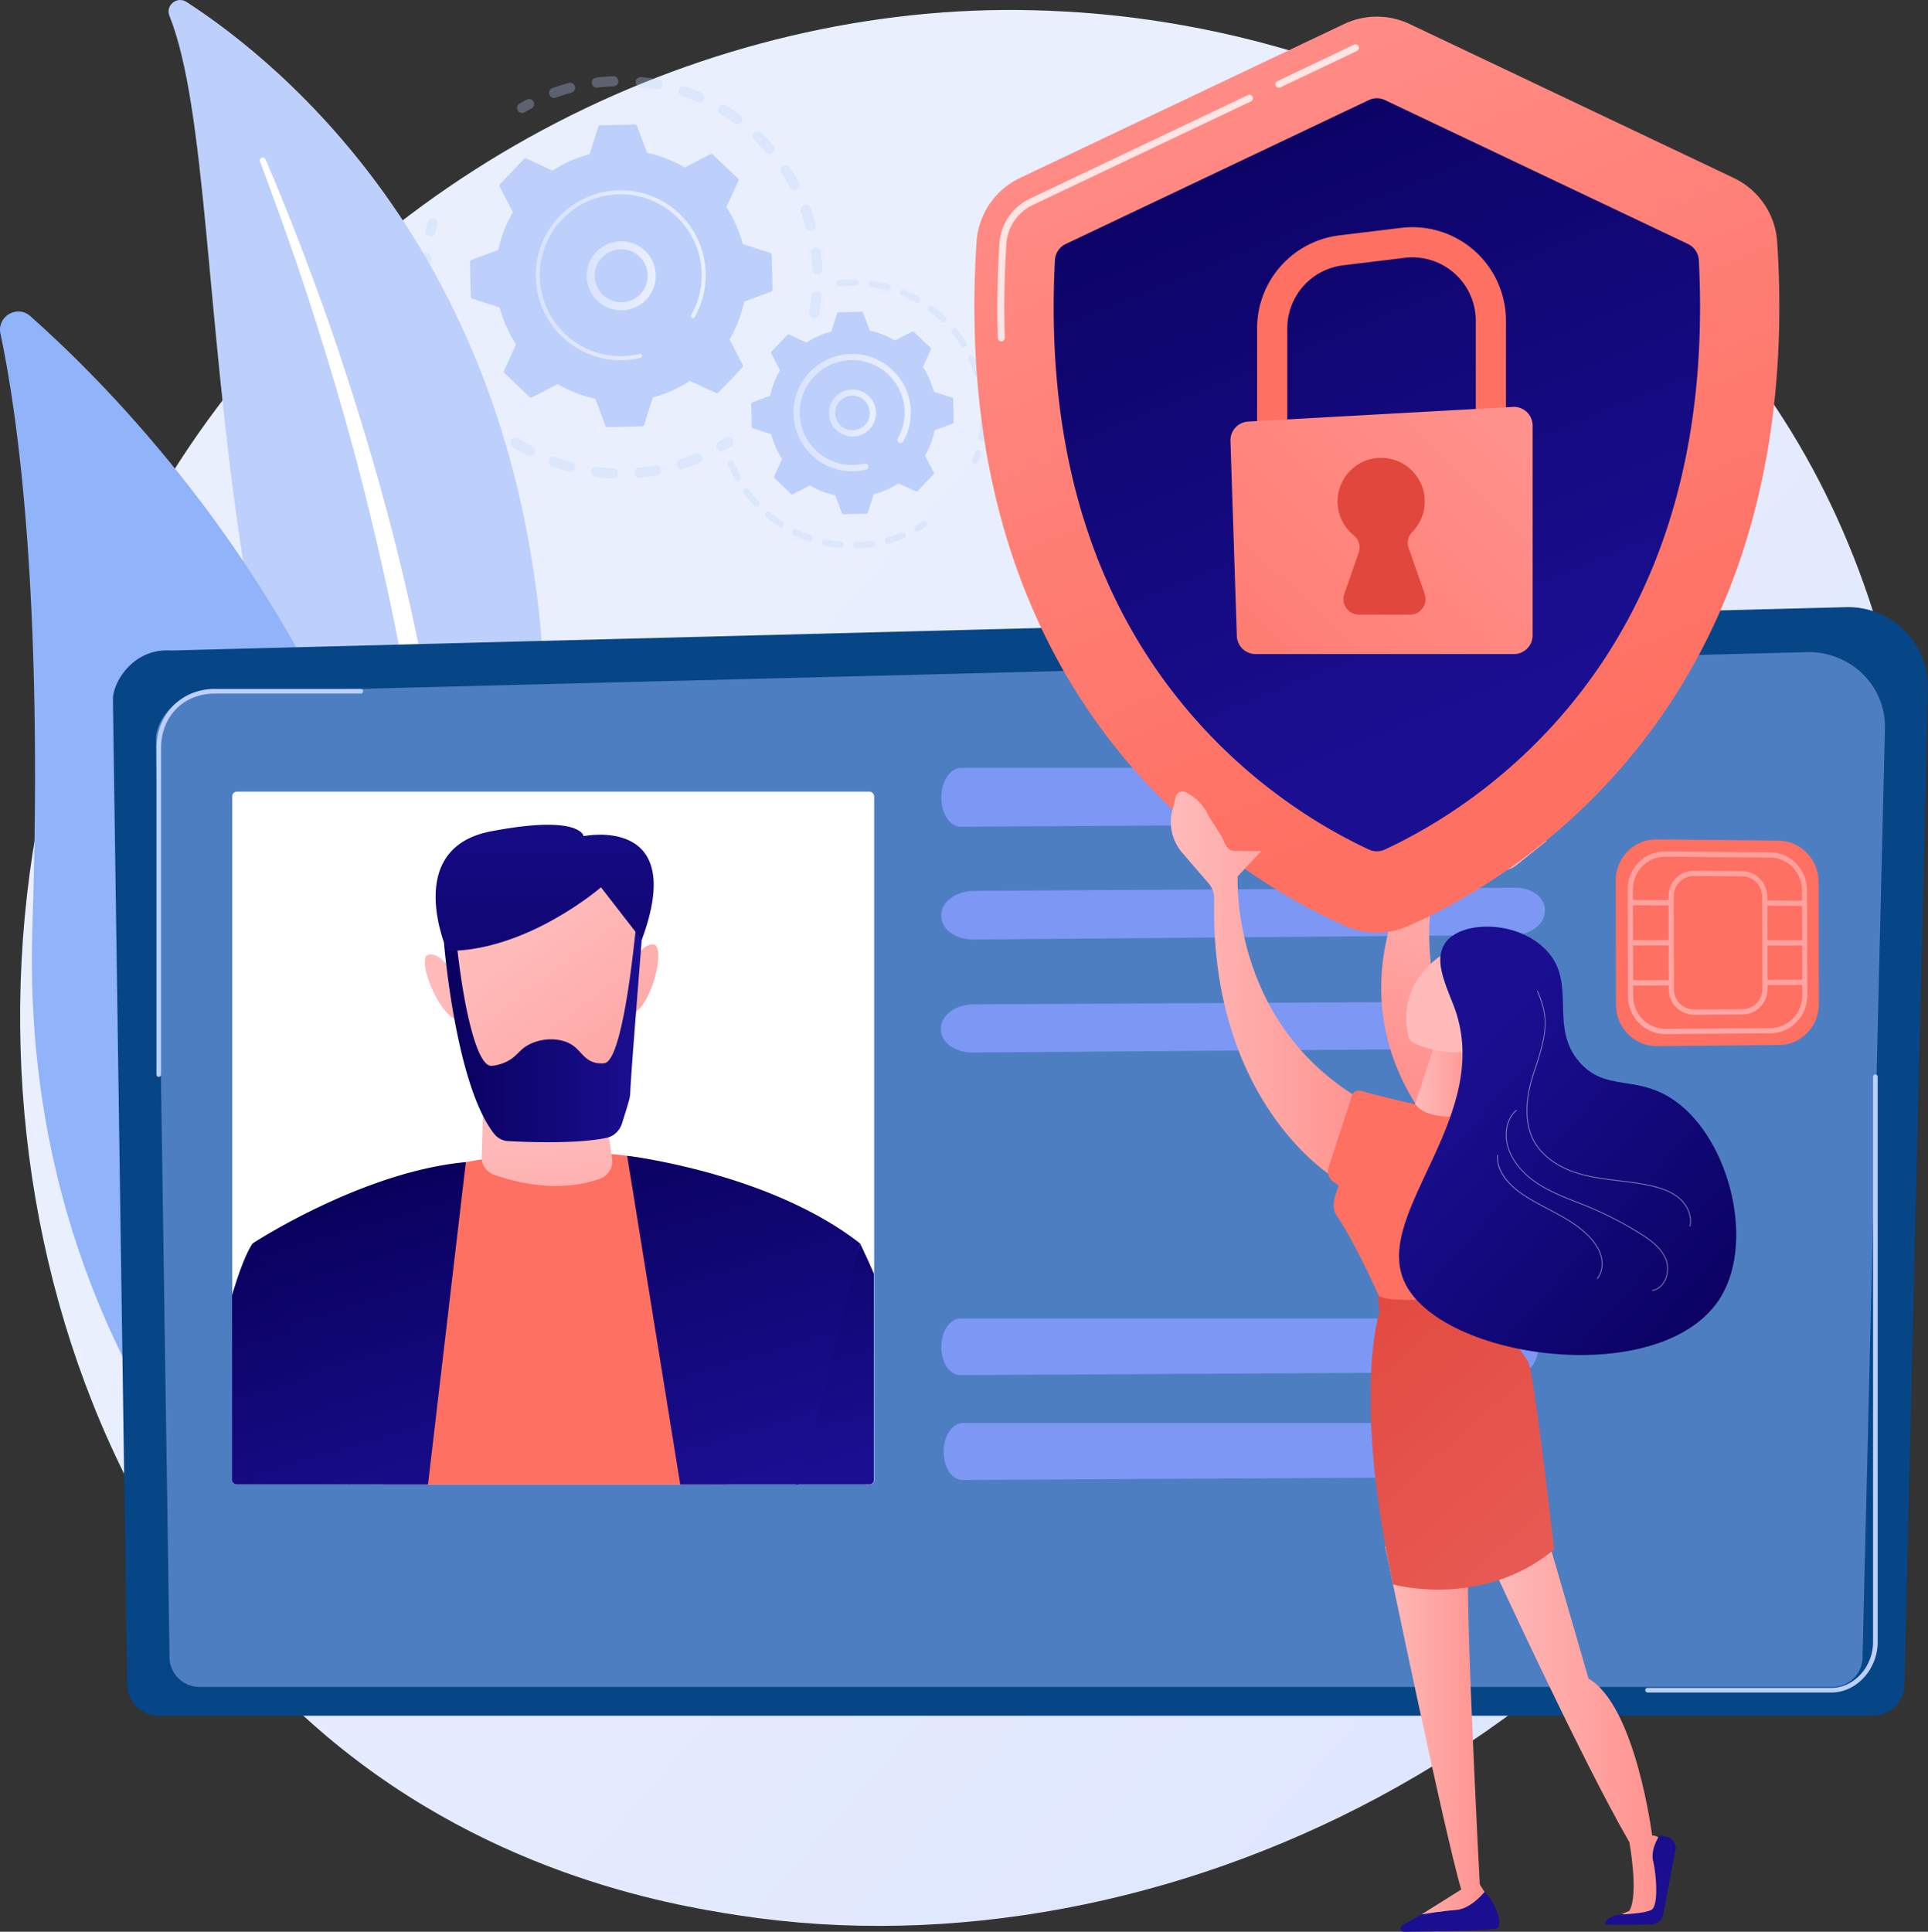 <svg xmlns="http://www.w3.org/2000/svg" xmlns:xlink="http://www.w3.org/1999/xlink" viewBox="0 0 5075.43 5084.84"><rect x="0" y="0" width="5075.43" height="5084.84" fill="#333333" stroke="none"/><defs><linearGradient id="linear-gradient" x1="5477.22" y1="5137.82" x2="1726.5" y2="1855.95" gradientUnits="userSpaceOnUse"><stop offset="0" stop-color="#dae3fe"/><stop offset="1" stop-color="#e9effd"/></linearGradient><linearGradient id="linear-gradient-2" x1="1544.38" y1="725.93" x2="1726.35" y2="725.93" xlink:href="#linear-gradient"/><linearGradient id="linear-gradient-3" x1="1410.39" y1="724.5" x2="1857.78" y2="724.5" xlink:href="#linear-gradient"/><linearGradient id="linear-gradient-4" x1="2182.12" y1="1087.05" x2="2306.09" y2="1087.05" xlink:href="#linear-gradient"/><linearGradient id="linear-gradient-5" x1="2088.92" y1="1086.07" x2="2397.59" y2="1086.07" xlink:href="#linear-gradient"/><linearGradient id="linear-gradient-6" x1="5629.22" y1="-506.54" x2="5299.03" y2="383.15" gradientUnits="userSpaceOnUse"><stop offset="0" stop-color="#ff928e"/><stop offset="1" stop-color="#fe7062"/></linearGradient><linearGradient id="linear-gradient-7" x1="4079.15" y1="4035.24" x2="4840.4" y2="1383.15" gradientTransform="translate(-8.81 6.45) rotate(-0.14)" gradientUnits="userSpaceOnUse"><stop offset="0" stop-color="#febbba"/><stop offset="1" stop-color="#ff928e"/></linearGradient><linearGradient id="linear-gradient-8" x1="4033.48" y1="4092.73" x2="4794.73" y2="1440.64" gradientTransform="matrix(1, -0.01, 0, 1, -11.59, 18.77)" xlink:href="#linear-gradient-7"/><linearGradient id="linear-gradient-9" x1="4061.3" y1="4100.72" x2="4822.55" y2="1448.63" gradientTransform="matrix(1, -0.01, 0, 1, -11.59, 18.77)" xlink:href="#linear-gradient-7"/><linearGradient id="linear-gradient-10" x1="4089.13" y1="4108.7" x2="4850.38" y2="1456.61" gradientTransform="matrix(1, -0.01, 0, 1, -11.59, 18.77)" xlink:href="#linear-gradient-7"/><linearGradient id="linear-gradient-11" x1="5631.29" y1="-505.77" x2="5301.1" y2="383.91" xlink:href="#linear-gradient-6"/><linearGradient id="linear-gradient-12" x1="4080.58" y1="4035.66" x2="4841.83" y2="1383.56" xlink:href="#linear-gradient-7"/><clipPath id="clip-path"><rect x="610.83" y="2083.85" width="1689.72" height="1823.7" rx="12" style="fill:none"/></clipPath><linearGradient id="linear-gradient-13" x1="2018.92" y1="3006.6" x2="2271.46" y2="3849.08" gradientUnits="userSpaceOnUse"><stop offset="0" stop-color="#09005d"/><stop offset="1" stop-color="#1a0f91"/></linearGradient><linearGradient id="linear-gradient-14" x1="579.87" y1="3273.56" x2="836.17" y2="4128.58" xlink:href="#linear-gradient-13"/><linearGradient id="linear-gradient-15" x1="3290.91" y1="-1374.36" x2="2960.72" y2="-484.67" xlink:href="#linear-gradient-6"/><linearGradient id="linear-gradient-16" x1="1435.57" y1="2978.58" x2="1473.94" y2="3622.07" gradientTransform="matrix(1, 0, 0, 1, 0, 0)" xlink:href="#linear-gradient-7"/><linearGradient id="linear-gradient-17" x1="1359.96" y1="2464.66" x2="1898.67" y2="3183.43" gradientTransform="matrix(1, 0, 0, 1, 0, 0)" xlink:href="#linear-gradient-7"/><linearGradient id="linear-gradient-18" x1="1518.08" y1="2346.15" x2="2056.79" y2="3064.92" gradientTransform="matrix(1, 0, 0, 1, 0, 0)" xlink:href="#linear-gradient-7"/><linearGradient id="linear-gradient-19" x1="1176.14" y1="2602.43" x2="1714.85" y2="3321.2" gradientTransform="matrix(1, 0, 0, 1, 0, 0)" xlink:href="#linear-gradient-7"/><linearGradient id="linear-gradient-20" x1="1168.72" y1="2712.67" x2="1691.67" y2="2712.67" xlink:href="#linear-gradient-13"/><linearGradient id="linear-gradient-21" x1="1433.81" y1="2906.97" x2="1433.81" y2="1937.6" xlink:href="#linear-gradient-13"/><linearGradient id="linear-gradient-22" x1="934.8" y1="3129.22" x2="1207.07" y2="4037.51" xlink:href="#linear-gradient-13"/><linearGradient id="linear-gradient-23" x1="1814.56" y1="2880.49" x2="2112.49" y2="3874.4" xlink:href="#linear-gradient-13"/><linearGradient id="linear-gradient-24" x1="4725.52" y1="2169.98" x2="4507.16" y2="2839.29" gradientTransform="translate(-755)" xlink:href="#linear-gradient-7"/><linearGradient id="linear-gradient-25" x1="3146.57" y1="-247.77" x2="4062.92" y2="2001.46" xlink:href="#linear-gradient-6"/><linearGradient id="linear-gradient-26" x1="3252.59" y1="23.25" x2="3998.92" y2="1855.16" xlink:href="#linear-gradient-13"/><linearGradient id="linear-gradient-27" x1="4359.87" y1="-977.64" x2="4029.68" y2="-87.96" xlink:href="#linear-gradient-6"/><linearGradient id="linear-gradient-28" x1="3990.36" y1="1058.2" x2="2914.13" y2="2146.66" xlink:href="#linear-gradient-6"/><linearGradient id="linear-gradient-29" x1="4438" y1="616.26" x2="5355.2" y2="-319.29" gradientUnits="userSpaceOnUse"><stop offset="0" stop-color="#e1473d"/><stop offset="1" stop-color="#e9605a"/></linearGradient><linearGradient id="linear-gradient-30" x1="4675.55" y1="4521.13" x2="5127.68" y2="4521.13" gradientTransform="translate(-755)" xlink:href="#linear-gradient-7"/><linearGradient id="linear-gradient-31" x1="5297.01" y1="3510.04" x2="5073.1" y2="4965.42" gradientTransform="translate(-755)" xlink:href="#linear-gradient-13"/><linearGradient id="linear-gradient-32" x1="4823.25" y1="3437.16" x2="4599.34" y2="4892.54" gradientTransform="translate(-755)" xlink:href="#linear-gradient-13"/><linearGradient id="linear-gradient-33" x1="4401.21" y1="4554.74" x2="4663.02" y2="4554.74" gradientTransform="translate(-755)" xlink:href="#linear-gradient-7"/><linearGradient id="linear-gradient-34" x1="3837.21" y1="2590.44" x2="4349.76" y2="2590.44" gradientTransform="translate(-755)" xlink:href="#linear-gradient-7"/><linearGradient id="linear-gradient-35" x1="5826.4" y1="2303" x2="4753.27" y2="2743.25" xlink:href="#linear-gradient-6"/><linearGradient id="linear-gradient-36" x1="4170.05" y1="3371.97" x2="5009.69" y2="4318.9" gradientTransform="translate(-755)" xlink:href="#linear-gradient-29"/><linearGradient id="linear-gradient-37" x1="4480.58" y1="2842.08" x2="4640.8" y2="2842.08" gradientTransform="translate(-755)" xlink:href="#linear-gradient-7"/><linearGradient id="linear-gradient-38" x1="4735.21" y1="2635.03" x2="5901.38" y2="2714.33" gradientTransform="translate(-755)" xlink:href="#linear-gradient-7"/><linearGradient id="linear-gradient-39" x1="1506.77" y1="3581.55" x2="683.81" y2="4265.75" gradientTransform="translate(7895.39 1545.18) rotate(81.48)" xlink:href="#linear-gradient-13"/></defs><g style="isolation:isolate"><g id="Layer_2" data-name="Layer 2"><g id="Illustration"><path d="M4839.79,3433.4C4355.05,4574.78,3063.8,5214.18,1944,5041.71c-182.21-28.07-681.74-111.67-1124-506.08C-31.37,3776.36-213.44,2272.91,473.35,1213.39,973.21,442.25,1869.27,5.12,2720.7,27,2904.1,31.69,3607,60.72,4224.65,570.05c90.72,74.81,290.83,252.59,471.17,534.61C5119.3,1766.9,5155.7,2689.55,4839.79,3433.4Z" style="fill:url(#linear-gradient)"/><g style="opacity:0.3"><path d="M2141,837a13.28,13.28,0,0,1-10.66-15.45c2.57-14,4.57-28.31,5.95-42.56a13.27,13.27,0,0,1,14.22-12l.26,0a13.27,13.27,0,0,1,11.92,14.49c-1.44,15-3.55,30.06-6.25,44.8a13.28,13.28,0,0,1-14.06,10.83Q2141.71,837.1,2141,837Zm-2.78-127.79c-.57-14.29-1.77-28.68-3.55-42.81a13.26,13.26,0,1,1,26.32-3.31c1.87,14.85,3.13,30,3.74,45A13.26,13.26,0,0,1,2152,721.91a13.8,13.8,0,0,1-1.58,0A13.28,13.28,0,0,1,2138.24,709.19Zm-17.08-111.25c-3.74-13.77-8.12-27.53-13-40.93a13.26,13.26,0,1,1,24.91-9.12c5.17,14.11,9.78,28.61,13.71,43.1a13.27,13.27,0,0,1-9.33,16.28,13,13,0,0,1-4.49.42A13.27,13.27,0,0,1,2121.16,597.94ZM2079.62,493.3c-6.73-12.6-14.08-25.05-21.85-37A13.27,13.27,0,1,1,2080,441.84c8.18,12.59,15.92,25.7,23,39a13.26,13.26,0,0,1-23.4,12.5Zm-63.82-92.78c-9.33-10.76-19.26-21.28-29.5-31.25a13.26,13.26,0,0,1,18.5-19c10.78,10.49,21.23,21.56,31,32.88a13.26,13.26,0,1,1-20,17.38Zm-82.75-76.35c-11.5-8.44-23.5-16.5-35.68-23.94a13.26,13.26,0,0,1,13.83-22.64c12.82,7.83,25.45,16.32,37.55,25.2a13.26,13.26,0,1,1-15.7,21.38Zm-486.81-75.12a13.27,13.27,0,0,1,7.92-17c14.1-5.13,28.62-9.72,43.15-13.63a13.26,13.26,0,0,1,6.9,25.61c-13.8,3.72-27.58,8.08-41,13a13.24,13.24,0,0,1-17-7.92Zm389.25,19.06c-13.08-5.68-26.57-10.85-40.09-15.38a13.27,13.27,0,0,1,8.43-25.16c14.24,4.77,28.44,10.22,42.21,16.2a13.26,13.26,0,1,1-10.55,24.34Zm-277.59-49a13.27,13.27,0,0,1,11.53-14.8c14.89-1.84,30.06-3.07,45.08-3.65a13.27,13.27,0,0,1,1,26.51c-14.28.55-28.7,1.72-42.85,3.48a13.31,13.31,0,0,1-14.79-11.54Zm170,16.16c-14-2.6-28.32-4.63-42.54-6a13.26,13.26,0,0,1,2.32-26.42l.28,0c15,1.47,30,3.61,44.78,6.34a13.27,13.27,0,0,1-3.43,26.27A11.33,11.33,0,0,1,1727.87,235.25Z" style="fill:#bdd0fb"/><path d="M1373.41,297.41a13.17,13.17,0,0,0,7.72-1.79c5.9-3.46,12-6.85,18-10.09a13.26,13.26,0,0,0-12.48-23.41c-6.39,3.41-12.77,7-19,10.62a13.27,13.27,0,0,0,5.7,24.67Z" style="fill:#bdd0fb"/></g><g style="opacity:0.3"><path d="M1132.17,622a13.26,13.26,0,0,0,13.91-10.12c1.6-6.65,3.36-13.38,5.25-20a13.27,13.27,0,0,0-25.52-7.27c-2,7-3.84,14-5.53,21a13.27,13.27,0,0,0,9.8,16A12.78,12.78,0,0,0,1132.17,622Z" style="fill:#bdd0fb"/><path d="M1568,1255.58a13.27,13.27,0,1,1,3.34-26.32c13.83,1.76,28,3,42.14,3.57a13.27,13.27,0,1,1-1.15,26.51q-9.22-.4-18.35-1.11C1585.34,1257.56,1576.59,1256.67,1568,1255.58Zm102.16-10a13.28,13.28,0,0,1,12-14.43c14-1.29,28.11-3.19,41.91-5.65a13.27,13.27,0,1,1,4.65,26.12c-14.53,2.59-29.38,4.59-44.12,5.95a13.13,13.13,0,0,1-2.26,0A13.27,13.27,0,0,1,1670.2,1245.59Zm-173.08-4c-14.25-3.84-28.53-8.34-42.44-13.39a13.26,13.26,0,1,1,9-24.94c13.21,4.8,26.77,9.07,40.3,12.72a13.26,13.26,0,0,1-4.46,26A13,13,0,0,1,1497.12,1241.59Zm285.08-16a13.25,13.25,0,0,1,8.52-16.7c13.36-4.33,26.69-9.29,39.63-14.73a13.26,13.26,0,0,1,10.28,24.45c-13.62,5.73-27.66,11-41.73,15.51a13.25,13.25,0,0,1-16.7-8.53ZM1388.63,1199c-13.05-6.88-26-14.41-38.45-22.39a13.26,13.26,0,1,1,14.3-22.34c11.84,7.58,24.12,14.73,36.52,21.26a13.27,13.27,0,1,1-12.37,23.47Zm-96.52-65.38c-11.26-9.59-22.24-19.76-32.64-30.24a13.26,13.26,0,1,1,18.82-18.69c9.89,9.95,20.32,19.62,31,28.73a13.27,13.27,0,0,1-17.2,20.2Zm-80-84.87c-8.9-11.82-17.41-24.14-25.28-36.62A13.26,13.26,0,1,1,1209.29,998c7.48,11.87,15.56,23.57,24,34.8a13.27,13.27,0,0,1-21.19,16Zm-59.56-100.29c-6.1-13.48-11.7-27.37-16.64-41.29a13.26,13.26,0,1,1,25-8.87c4.69,13.22,10,26.41,15.81,39.21a13.27,13.27,0,0,1-24.17,10.95Zm-36.08-111c-3-14.45-5.38-29.22-7.13-43.91a13.26,13.26,0,1,1,26.34-3.15c1.66,14,3.94,28,6.77,41.71a13.26,13.26,0,1,1-26,5.35Zm-10.82-116.07c.17-10.88.69-21.88,1.52-32.7q.46-5.89,1-11.72a13.12,13.12,0,0,1,14.51-11.89,13.27,13.27,0,0,1,11.89,14.51q-.56,5.55-1,11.14c-.79,10.29-1.28,20.75-1.45,31.09a13.26,13.26,0,0,1-13.48,13,7.5,7.5,0,0,1-.82,0A13.25,13.25,0,0,1,1105.67,721.37Z" style="fill:#bdd0fb"/><path d="M1897.71,1187.71a13.19,13.19,0,0,0,7.78-1.82c6.18-3.66,12.4-7.52,18.48-11.48a13.27,13.27,0,1,0-14.47-22.24c-5.77,3.76-11.68,7.43-17.54,10.91a13.26,13.26,0,0,0,5.75,24.63Z" style="fill:#bdd0fb"/></g><path d="M1954.19,967.43a6.17,6.17,0,0,0,1-7.12l-34.65-67A328.83,328.83,0,0,0,1959,794l70.68-26.27a6.21,6.21,0,0,0,4-6l-2.15-90.48a6.19,6.19,0,0,0-4.32-5.76l-71.85-22.88a328.89,328.89,0,0,0-43.11-97.38l31.42-68.6a6.21,6.21,0,0,0-1.35-7.07l-65.51-62.46a6.21,6.21,0,0,0-7.12-1l-67,34.65a328.7,328.7,0,0,0-99.31-38.43l-26.27-70.69a6.18,6.18,0,0,0-6-4l-90.48,2.15a6.18,6.18,0,0,0-5.76,4.31L1552,405.91A328.49,328.49,0,0,0,1454.66,449l-68.59-31.43A6.19,6.19,0,0,0,1379,419l-62.46,65.5a6.18,6.18,0,0,0-1,7.12l34.65,67a328.36,328.36,0,0,0-38.44,99.31l-70.68,26.27a6.2,6.2,0,0,0-4,5.95l2.15,90.49a6.21,6.21,0,0,0,4.32,5.76l71.85,22.88a328.83,328.83,0,0,0,43.11,97.37L1327,975.24a6.21,6.21,0,0,0,1.36,7.07l65.5,62.46a6.22,6.22,0,0,0,7.13,1l67-34.65a328.62,328.62,0,0,0,99.31,38.44l26.27,70.68a6.2,6.2,0,0,0,6,4l90.48-2.15a6.21,6.21,0,0,0,5.76-4.32l22.88-71.85a328.83,328.83,0,0,0,97.37-43.11l68.6,31.42a6.19,6.19,0,0,0,7.07-1.36Z" style="fill:#bdd0fb"/><path d="M1615.2,814.65a90.88,90.88,0,1,1,13.21,2A91.07,91.07,0,0,1,1615.2,814.65Zm-17-147.74a69.75,69.75,0,1,0,52.63-9,72.28,72.28,0,0,0-10.23-1.55A69.36,69.36,0,0,0,1598.2,666.91Z" style="fill:url(#linear-gradient-2)"/><path d="M1616.42,947.52a228,228,0,0,0,23,.62h0q3.64-.09,7.29-.29a224.57,224.57,0,0,0,35.49-4.84l.48-.1,1.35-.31,2.62-.61a5.31,5.31,0,0,0,4-4.74,5.48,5.48,0,0,0-.13-1.66,5.32,5.32,0,0,0-6.4-3.92A213.29,213.29,0,0,1,1457,843a211.82,211.82,0,0,1-36-113.4,216.07,216.07,0,0,1,.58-21.93A213.13,213.13,0,0,1,1629,511.48c117.51-2.78,215.3,90.5,218.09,208a213.12,213.12,0,0,1-27.59,110.1,5.15,5.15,0,0,0-.67,2.21,5.3,5.3,0,0,0,9.9,3,223,223,0,0,0,28.36-92.88,226,226,0,0,0,.61-22.71c-2.93-123.32-105.67-221.25-229-218.32A223.75,223.75,0,0,0,1411.06,706.8a228.72,228.72,0,0,0-.61,23,223.72,223.72,0,0,0,206,217.71Z" style="fill:url(#linear-gradient-3)"/><g style="opacity:0.3"><path d="M2566.76,1220.58a8.18,8.18,0,0,0,8.28-5.27c2.47-6.5,4.78-13.16,6.85-19.81a8.19,8.19,0,1,0-15.64-4.88c-2,6.33-4.17,12.68-6.53,18.89a8.2,8.2,0,0,0,4.76,10.56A8,8,0,0,0,2566.76,1220.58Z" style="fill:#bdd0fb"/><path d="M2582.78,1159.75a8.19,8.19,0,0,1-6.6-9.52,340,340,0,0,0,4.38-34.1q.29-3.6.48-7.23a8.21,8.21,0,0,1,8.65-7.72,8.49,8.49,0,0,1,7.72,8.65c-.15,2.53-.31,5.05-.51,7.57a355.23,355.23,0,0,1-4.6,35.74,8.2,8.2,0,0,1-8.69,6.71C2583.34,1159.83,2583.06,1159.79,2582.78,1159.75Zm-1.93-92.46a339.94,339.94,0,0,0-5.27-41.26,8.19,8.19,0,1,1,16.09-3.07,354.38,354.38,0,0,1,5.53,43.25,8.21,8.21,0,0,1-7.64,8.72,7.72,7.72,0,0,1-1.18,0A8.18,8.18,0,0,1,2580.85,1067.29Zm-15.61-81.56A335.55,335.55,0,0,0,2550,947a8.2,8.2,0,0,1,14.85-6.94,352.74,352.74,0,0,1,16,40.6,8.21,8.21,0,0,1-5.27,10.32,8.38,8.38,0,0,1-3.16.37A8.19,8.19,0,0,1,2565.24,985.73Zm-35.18-75.24a338.42,338.42,0,0,0-24.25-33.79,8.19,8.19,0,1,1,12.69-10.36,357.1,357.1,0,0,1,25.44,35.43,8.2,8.2,0,0,1-13.88,8.72Zm-52.48-64.37a340,340,0,0,0-31.73-26.89,8.19,8.19,0,1,1,9.81-13.12,357.06,357.06,0,0,1,33.26,28.18,8.19,8.19,0,0,1-11.34,11.83Zm-66.51-49.68a337.25,337.25,0,0,0-37.3-18.32,8.19,8.19,0,1,1,6.3-15.13,351.66,351.66,0,0,1,39.12,19.22,8.19,8.19,0,0,1-8.12,14.23Zm-76.61-31.89a336.51,336.51,0,0,0-40.69-8.61,8.19,8.19,0,0,1,2.4-16.21,353.5,353.5,0,0,1,42.67,9,8.19,8.19,0,0,1-2.81,16.06A8.6,8.6,0,0,1,2334.46,764.55Zm-132.69-17.94a8.19,8.19,0,0,1,7.35-9A355.56,355.56,0,0,1,2247,736c1.92,0,3.83,0,5.75.09a8.19,8.19,0,1,1-.42,16.38c-1.79,0-3.59-.07-5.42-.08a339.09,339.09,0,0,0-36.15,1.62,8.69,8.69,0,0,1-1.44,0A8.22,8.22,0,0,1,2201.77,746.61Z" style="fill:#bdd0fb"/></g><g style="opacity:0.3"><path d="M2211.93,1442.16a355.55,355.55,0,0,1-42.4-6.43,8.19,8.19,0,0,1,3.44-16,339,339,0,0,0,40.44,6.13,8.19,8.19,0,0,1-1.37,16.33Zm34.46-6.66a8.2,8.2,0,0,1,8-8.43,341.54,341.54,0,0,0,40.77-3.67,8.19,8.19,0,0,1,2.44,16.2,357.4,357.4,0,0,1-42.72,3.85,8.75,8.75,0,0,1-.89,0A8.2,8.2,0,0,1,2246.39,1435.5Zm-118.2-11.32a356.51,356.51,0,0,1-39.6-16.5,8.2,8.2,0,0,1,7.21-14.72,339.41,339.41,0,0,0,37.77,15.75,8.19,8.19,0,0,1-3.31,15.9A8,8,0,0,1,2128.19,1424.18Zm201.24.73a8.19,8.19,0,0,1,5.69-10.09,337.74,337.74,0,0,0,38.66-13.41,8.2,8.2,0,0,1,6.31,15.13,351.55,351.55,0,0,1-40.56,14.06,8.22,8.22,0,0,1-10.1-5.69Zm-278.12-38.41a355.93,355.93,0,0,1-34.46-25.53,8.2,8.2,0,0,1,10.53-12.56,338.17,338.17,0,0,0,32.88,24.36,8.19,8.19,0,0,1-5.12,15A8.08,8.08,0,0,1,2051.31,1386.5Zm-65.61-55a359.28,359.28,0,0,1-27.36-33,8.19,8.19,0,1,1,13.23-9.66,343.84,343.84,0,0,0,26.1,31.52,8.19,8.19,0,0,1-12,11.19Zm-50.55-69.16a353.09,353.09,0,0,1-18.64-38.66,8.19,8.19,0,1,1,15.16-6.21,335.71,335.71,0,0,0,17.78,36.86,8.18,8.18,0,0,1-3.15,11.15,8,8,0,0,1-4.62,1A8.2,8.2,0,0,1,1935.15,1262.32Z" style="fill:#bdd0fb"/><path d="M2414.29,1398.51a8.19,8.19,0,0,0,4.68-1c6.09-3.47,12.11-7.14,17.89-10.89a8.2,8.2,0,0,0-8.94-13.74c-5.51,3.58-11.25,7.08-17.06,10.39a8.19,8.19,0,0,0,3.43,15.29Z" style="fill:#bdd0fb"/></g><path d="M2457.45,1248.63a4.13,4.13,0,0,0,.69-4.76L2435,1199a219.88,219.88,0,0,0,25.72-66.45L2508,1115a4.15,4.15,0,0,0,2.7-4l-1.44-60.54a4.15,4.15,0,0,0-2.89-3.86l-48.08-15.31a220,220,0,0,0-28.84-65.16l21-45.9a4.14,4.14,0,0,0-.91-4.73L2405.7,873.7a4.13,4.13,0,0,0-4.76-.69l-44.86,23.19a219.88,219.88,0,0,0-66.45-25.72l-17.58-47.3a4.15,4.15,0,0,0-4-2.7l-60.54,1.44a4.15,4.15,0,0,0-3.86,2.89l-15.31,48.08a219.74,219.74,0,0,0-65.16,28.85l-45.9-21a4.14,4.14,0,0,0-4.73.9l-41.79,43.84a4.13,4.13,0,0,0-.69,4.76l23.19,44.86a219.88,219.88,0,0,0-25.72,66.45l-47.3,17.58a4.15,4.15,0,0,0-2.7,4l1.44,60.54a4.15,4.15,0,0,0,2.89,3.86L2030,1142.8a219.85,219.85,0,0,0,28.85,65.16l-21,45.9a4.13,4.13,0,0,0,.91,4.73l43.83,41.79a4.14,4.14,0,0,0,4.76.69l44.86-23.19a219.88,219.88,0,0,0,66.45,25.72l17.58,47.3a4.15,4.15,0,0,0,4,2.7l60.54-1.44a4.15,4.15,0,0,0,3.86-2.89l15.31-48.08a219.74,219.74,0,0,0,65.16-28.85l45.9,21a4.14,4.14,0,0,0,4.73-.91Z" style="fill:#bdd0fb"/><path d="M2230.38,1147.47a61.88,61.88,0,1,1,9.08,1.37A62.83,62.83,0,0,1,2230.38,1147.47Zm-30.72-70.54a45.57,45.57,0,0,0,34.35,54.56h0a45.58,45.58,0,0,0,20.21-88.9,45.52,45.52,0,0,0-54.56,34.34Z" style="fill:url(#linear-gradient-4)"/><path d="M2231.23,1239.94q7.76.6,15.69.42a155.06,155.06,0,0,0,31.2-3.91l1.38-.33a8.19,8.19,0,0,0,6.25-7.33,8.18,8.18,0,0,0-10.08-8.6,138.49,138.49,0,0,1-29.13,3.79h0l-1.62,0a136.58,136.58,0,0,1-65.71-15.69,138.76,138.76,0,0,1-30.25-21.55l-.22-.21-.68-.65a137,137,0,0,1-42.71-96.56,139.53,139.53,0,0,1,.37-14.19,138,138,0,1,1,257.58,78.91,8.28,8.28,0,0,0-1,3.41,8.2,8.2,0,0,0,15.3,4.68,154,154,0,0,0,19.56-64.07,151.66,151.66,0,0,0,.42-15.68,154.34,154.34,0,0,0-308.15-8.54,158,158,0,0,0-.42,15.87C2090.87,1169.53,2153.31,1233.92,2231.23,1239.94Z" style="fill:url(#linear-gradient-5)"/><path d="M446,41.53C435,14.16,466.11-11,490.85,5c251.3,162.57,876.78,672.49,940,1750.78,79.29,1352.87,442.78,1785.72,839.51,2017.94,0,0-496.49-52.87-882.09-489C441.51,2213.78,640.29,528.22,446,41.53Z" style="fill:#bdd0fb"/><path d="M684.44,425.24c53.64,142.47,104.43,285.91,149.91,431q69.35,217.26,125.26,438.27c36.64,147.4,70.51,295.45,98,444.73,28.2,149.15,50,299.34,71.28,450.21,22.15,150.66,43.6,302.57,80.68,452.74,36.85,149.89,92.2,297.78,172.92,431.18,20.16,33.24,41,66.25,63.59,97.69,22,31.88,45.43,62.79,69.4,93.26a1657.07,1657.07,0,0,0,157,171.85c113.1,106.7,242.36,196.09,379.68,266.67a29.42,29.42,0,0,0,27.67-51.93l-.1-.05c-32.91-18.11-65.58-36.58-97.31-56.44-16-9.68-31.59-20-47.34-30.11-15.35-10.66-31.13-20.72-46.13-31.84a1552.76,1552.76,0,0,1-172.23-142.79c-108-102.74-201.29-222.14-278.63-349.45a1481,1481,0,0,1-99.06-200c-27.87-69.14-50.47-140.53-69-213.27-37.12-145.55-59.6-295.73-82.83-446.22-23.43-150.5-48-301.58-78.77-451.4q-22.76-112.42-49.54-223.95c-8.71-37.21-18.14-74.25-27.5-111.3q-14.58-55.44-29.85-110.68-61.73-220.79-136.93-437.26c-50.85-144-105.51-286.55-165.56-426.78a7.9,7.9,0,0,0-14.65,5.88Z" style="fill:#fff;mix-blend-mode:soft-light"/><path d="M989.37,4252.42c-17.38,51.45-81.66,68.44-122.65,32.82-226.2-196.54-815.49-810.07-781.42-1844C114.07,1568.2,46.7,1092.05,1.14,878c-9.64-45.26,44.11-76.51,78.74-45.82C462,1170.81,1619,2388,989.37,4252.42Z" style="fill:#91b3fa"/><path d="M915.86,4254.45a21.86,21.86,0,0,1-3.58,2,21.22,21.22,0,0,1-27.95-10.86C879,4233.45,349.23,3016.76,334.39,1801a21.21,21.21,0,0,1,42.41-.51c14.73,1206.91,541,2416,546.34,2428A21.19,21.19,0,0,1,915.86,4254.45Z" style="fill:#fff;mix-blend-mode:soft-light"/><path d="M5075.37,1813.28l-53.62,2269.09-8.33,350.93c0,45.86-37.6,83-83.47,83H418.26c-45.86,0-83.47-37.13-83.47-83l-5.1-351.13L297.25,1840.89c0-45.87,54.05-135.32,153-128.57l4409.34-114.1a210.37,210.37,0,0,1,215.76,215.06Z" style="fill:#064586"/><path d="M4903.1,4362.77c0,42.78-35.76,77.79-79.47,77.79H525.75c-43.72,0-79.48-35-79.48-77.79L410.51,1943.19c0-42.78,51.45-126.3,145.74-120L4756.61,1716.7a202.74,202.74,0,0,1,146.72,57.21,194,194,0,0,1,58.8,143.46Z" style="fill:#91b3fa;opacity:0.52"/><path d="M4066.92,2094.5c-1.1,39.85-22.27,72.66-47.35,72.8l-1490.76,8.88c-28.23.16-51-34.76-50.81-77.16h0c.19-42.46,23.32-77.63,51.61-77.63H4023.45c25.12,0,44.56,33.2,43.47,73.11Z" style="fill:#7d97f4"/><path d="M4050.84,3816.18c-1.08,39.86-22,71.29-46.68,71.44l-1469.92,8.19c-27.83.16-50.29-32.37-50.1-74.77h0c.19-42.45,23-75.23,50.89-75.23H4008c24.77,0,43.94,30.47,42.86,70.37Z" style="fill:#7d97f4"/><path d="M4051,3540.46c-1.08,39.86-22,71-46.87,71.17l-1475.81,8.06c-27.94.16-50.49-31.89-50.3-74.3h0c.19-42.45,23.09-74.75,51.09-74.75H4007.94c24.88,0,44.12,29.92,43,69.82Z" style="fill:#7d97f4"/><path d="M4066.77,2400.22c-1.08,33.31-37.91,60.58-82.31,61l-1422,11.87c-46.93.39-84.77-27.08-84.44-61.39l0-3.86c.33-34.35,38.76-62.45,85.78-62.73l1424.54-8.5c44.49-.27,79.61,26.57,78.53,59.91Z" style="fill:#7d97f4"/><path d="M4061.4,2699.5c-1.28,33-38.18,60-82.47,60.36l-1418.16,10.71c-46.79.36-84.35-26.9-83.81-60.91l.06-3.82c.54-34.05,39-61.87,85.92-62.11l1420.65-7.39c44.37-.23,79.24,26.4,77.95,59.45Z" style="fill:#7d97f4"/><path d="M4821.05,4455.15H4337.62a6.12,6.12,0,1,1,0-12.23h483.43c59.48,0,109.72-55.28,109.72-120.7V2834.68a6.12,6.12,0,1,1,12.23,0V4322.22C4943,4394.27,4887.15,4455.15,4821.05,4455.15Z" style="fill:#bdd0fb"/><path d="M417.93,2834.68a6.12,6.12,0,0,1-6.12-6.12V1968.61c0-88.44,66-155.13,153.59-155.13H949.93a6.12,6.12,0,0,1,0,12.23H565.4c-81.9,0-141.36,60.1-141.36,142.9v860A6.11,6.11,0,0,1,417.93,2834.68Z" style="fill:#bdd0fb"/><path d="M4683.9,2750.86l-321.77,2.87c-59.15.53-107.85-48.21-108-108.31l-.79-327.81c-.15-60.1,48.31-108.78,107.47-108.17l321.78,3.26c57.59.59,104.66,49.32,104.8,108.3l.79,321.7C4788.32,2701.67,4741.49,2750.35,4683.9,2750.86Z" style="fill:url(#linear-gradient-6)"/><path d="M4661.38,2720l-276.4,2.16c-54.64.43-99.36-44.42-99.49-100l-.69-281.28c-.13-55.55,44.37-100.35,99-99.85l276.41,2.5c53.38.48,96.78,45.32,96.91,100l.67,276.63C4757.94,2674.78,4714.76,2719.57,4661.38,2720Zm-277.54-465c-47-.41-85.33,38.17-85.21,86l.68,281.14c.12,47.81,38.6,86.43,85.64,86.09l276.4-2c46-.34,83.18-38.91,83.07-86l-.67-276.76c-.12-47.08-37.51-85.69-83.5-86.09Z" style="fill:url(#linear-gradient-7)"/><path d="M4291.8,2375.79l458.73,2Z" style="fill:#f4f7fa"/><polygon points="4750.54 2384.65 4291.82 2382.78 4291.78 2368.8 4750.51 2370.89 4750.54 2384.65" style="fill:url(#linear-gradient-8)"/><path d="M4292.05,2481.54l458.73.28Z" style="fill:#f4f7fa"/><polygon points="4750.79 2488.71 4292.07 2488.54 4292.04 2474.55 4750.76 2474.94 4750.79 2488.71" style="fill:url(#linear-gradient-9)"/><path d="M4292.31,2587.29l458.72-1.41Z" style="fill:#f4f7fa"/><polygon points="4751.05 2592.76 4292.33 2594.29 4292.3 2580.3 4751.01 2579 4751.05 2592.76" style="fill:url(#linear-gradient-10)"/><path d="M4587.65,2663.46l-128.16.75c-32.72.19-59.61-26.93-59.69-60.25l-.6-244.7c-.08-33.33,26.68-60.41,59.4-60.18l128.17.9c32.35.23,58.82,27.45,58.9,60.49l.59,242.58C4646.35,2636.09,4620,2663.27,4587.65,2663.46Z" style="fill:url(#linear-gradient-11)"/><path d="M4587.67,2670.38l-128.17.78c-36.57.22-66.47-29.92-66.56-67.18l-.6-244.76c-.09-37.26,29.66-67.36,66.24-67.09l128.17.93c36.16.26,65.58,30.52,65.67,67.44L4653,2603C4653.1,2640,4623.83,2670.16,4587.67,2670.38ZM4458.61,2306c-29-.19-52.62,23.7-52.55,53.26l.6,244.64c.07,29.56,23.78,53.48,52.81,53.32l128.17-.71c28.7-.16,51.95-24.15,51.88-53.47l-.59-242.64c-.07-29.32-23.44-53.33-52.14-53.53Z" style="fill:url(#linear-gradient-12)"/><rect x="611.49" y="2083.85" width="1689.72" height="1823.7" rx="12" style="fill:#fff"/><g style="clip-path:url(#clip-path)"><path d="M2449.47,3836.22c-50.56-294.47-185.53-563.36-185.53-563.36l-176.71,612.73s3,6.9,8.11,22.27l294.25-.63C2427.2,3907.15,2455.84,3873.29,2449.47,3836.22Z" style="fill:url(#linear-gradient-13)"/><path d="M919.88,3907.86c19.37-69.18,34.25-113.72,34.25-113.72L665.32,3272.86S599.71,3351,529.44,3800.69c-8.77,56.07,33,107.17,89.78,107.17Z" style="fill:url(#linear-gradient-14)"/><path d="M1914.58,3907.86l-78.31-821c-349.81-129.28-790.88,15.41-790.88,15.41l-36.31,805.55Z" style="fill:url(#linear-gradient-15)"/><path d="M1274.56,2828,1268,3044.6a49.15,49.15,0,0,0,32.86,47.86c55.39,19.54,170.06,49.25,278.74,10.34a49,49,0,0,0,31.73-53.34L1578.75,2828Z" style="fill:url(#linear-gradient-16)"/><path d="M1163.79,2432.51s38,387.84,121.68,486.7c0,0,251,22.82,342.21-30.42,0,0,64.64-193.92,57-452.47,0,0,12.46-235.29-247.15-254.76C1133.37,2158.75,1163.79,2432.51,1163.79,2432.51Z" style="fill:url(#linear-gradient-17)"/><path d="M1658.1,2554.19s22.81-68.44,60.83-68.44-7.6,182.51-60.83,182.51Z" style="fill:url(#linear-gradient-18)"/><path d="M1198.4,2572.16s-31.84-64.74-69.51-59.61,32.14,179.82,84.89,172.64Z" style="fill:url(#linear-gradient-19)"/><path d="M1168.72,2480.93s29.85,373.05,131.75,503.18a50.58,50.58,0,0,0,37.13,19.65c52,2.77,185,7.72,259.93-8.83,18.66-4.11,34-18.68,40.16-38.62,10.92-35.46,20.67-63.68,21.21-76.16,2.54-57.84,15.76-218.2,32.77-436.82q-7.79-12.33-15.56-24.65c-4.71,50.56-35.68,372.47-84.72,379.93-10.55,1.61-22-.7-22-.7-29.76-6-38.87-29.45-59.56-44.69-36.12-26.59-98.18-21.29-132.83,6.54-14.39,11.56-23.48,26.54-48.64,37.25-16.07,6.84-31.16,8.72-36,8.52-35.85-1.51-71.5-142.55-91.51-334.54Z" style="fill:url(#linear-gradient-20)"/><path d="M1582.05,2335.65s-193.75,168.12-404.86,167.46c0,0-119.86-270.11,115.88-315s243.35,12.83,243.35,12.83,275.67-57.12,153,273Z" style="fill:url(#linear-gradient-21)"/><path d="M919.12,3907.86h207.56l99.63-848.8c-272.79,24.81-561,213.8-561,213.8l214.59,520.66A1029.74,1029.74,0,0,1,919.12,3907.86Z" style="fill:url(#linear-gradient-22)"/><path d="M2102.12,3907.86c11.71-48.68,25.66-93.58,41.83-139.24l120-495.76c-239-186.73-612.91-230.39-612.91-230.39l139.73,865.39Z" style="fill:url(#linear-gradient-23)"/></g><path d="M3757.06,2232.54s-298.51,382.19,42.07,770.91l128-11.93S3692.78,2615.15,3783,2303.9a30.22,30.22,0,0,1,31.13-21.91l130.72,9.55a68.93,68.93,0,0,0,48.2-15l79.15-63.61Z" style="fill:url(#linear-gradient-24)"/><path d="M4678.44,636.83A201,201,0,0,0,4564,468.39L3710.91,63.24a201.2,201.2,0,0,0-172.66,0L2685.19,468.39a201,201,0,0,0-114.48,168.44c-80,1236.86,713.05,1687.53,973,1801.37a201.54,201.54,0,0,0,161.7,0C3965.4,2324.36,4758.46,1873.69,4678.44,636.83Z" style="fill:url(#linear-gradient-25)"/><path d="M3366.54,231a9.17,9.17,0,0,1-3.94-17.46l201.56-95.72a9.17,9.17,0,1,1,7.87,16.56L3370.47,230.1A9,9,0,0,1,3366.54,231Z" style="fill:#fff;opacity:0.77"/><path d="M2636,898.59a9.16,9.16,0,0,1-9.16-8.86c-2.7-80.33-1.29-164.1,4.21-249A140.61,140.61,0,0,1,2711.1,523L3285,250.41a9.17,9.17,0,1,1,7.87,16.56L2719,539.52a122.28,122.28,0,0,0-69.68,102.4c-5.45,84.3-6.86,167.46-4.18,247.19a9.17,9.17,0,0,1-8.86,9.47Z" style="fill:#fff;opacity:0.77"/><path d="M4472.16,685.11a50.25,50.25,0,0,0-28.6-42.82L3646.1,263.54a50.14,50.14,0,0,0-43,0L2805.6,642.29a50.23,50.23,0,0,0-28.6,42.82c-23.58,461.38,83,846.35,317,1144.73,178.4,227.48,387.08,349.39,509.37,406.26a50.25,50.25,0,0,0,42.45,0c122.29-56.87,331-178.78,509.38-406.26C4389.17,1531.46,4495.74,1146.49,4472.16,685.11Z" style="fill:url(#linear-gradient-26)"/><path d="M3388.79,1180.82h-79.48V864.09c0-124.4,93.13-229.53,216.62-244.54l162.51-19.74a246.32,246.32,0,0,1,276,244.53v276.51H3885V844.34A166.85,166.85,0,0,0,3698,678.7l-162.5,19.75a167,167,0,0,0-146.73,165.64Z" style="fill:url(#linear-gradient-27)"/><path d="M3285.82,1109.71l696.7-38.6a49.38,49.38,0,0,1,52.11,49.3v551.94a49.37,49.37,0,0,1-49.37,49.37h-680a49.37,49.37,0,0,1-49.35-47.76l-16.74-513.34A49.38,49.38,0,0,1,3285.82,1109.71Z" style="fill:url(#linear-gradient-28)"/><path d="M3750.48,1563.61l-42.16-121.24a40.59,40.59,0,0,1,9.22-41.85,114.43,114.43,0,0,0,33-86c-2.69-59.13-51-107.08-110.16-109.35a114.79,114.79,0,0,0-76.8,203.88c13.46,10.92,19,28.85,13.3,45.22l-38,109.31a40.91,40.91,0,0,0,38.64,54.35h134.38A40.91,40.91,0,0,0,3750.48,1563.61Z" style="fill:url(#linear-gradient-29)"/><path d="M3920.56,4103.75s241.86,527.14,368.75,745.47c0,0,25.2,137.39,0,180.59l-21.48,9.55,100.24-3s8.91-184.79,2-195.12-20.86-9.64-20.86-9.64-43-340.53-167.46-413.21l-120.64-415.51Z" style="fill:url(#linear-gradient-30)"/><path d="M4225,5065.24c-.15,2.41,78.27,1.31,120.88.53a33.89,33.89,0,0,0,32.49-26.71l32.17-169a30.38,30.38,0,0,0-23.08-35.3l-18-4.11s-25.61,35.14-17.55,68.23,15.24,118.79-5.14,128.77-79,11.74-79,11.74S4226.36,5043.47,4225,5065.24Z" style="fill:url(#linear-gradient-31)"/><path d="M3691.32,5068.3c-7.94,4.52-4.66,16.63,4.46,16.54,71.3-.72,231-3,245.24-8.87,18.33-7.63-6.68-73.48-33-95.77l-145.31,47.42Z" style="fill:url(#linear-gradient-32)"/><path d="M3646.21,4070.13s156.3,756.1,200.51,903.59l-104.6,65.64s52.42-8.92,91.29-11.74S3908,4980.2,3908,4980.2l-12.53-20s-39.2-752-29.66-837.37Z" style="fill:url(#linear-gradient-33)"/><path d="M3258.23,2306.53s-21.56,393.31,336.53,594.3l-86.21,196.62s-324.2-196.09-312.21-730.92a62.12,62.12,0,0,0-15.22-41.88l-68.9-79.94a123.73,123.73,0,0,1-26.31-110.78l9.07-36.25a18.8,18.8,0,0,1,27.68-11.69l7.21,4.18a126.48,126.48,0,0,1,51.94,57.73l34.6,54.6c12.64,28.25,15.59,40.11,46.42,37.44l57.34.65Z" style="fill:url(#linear-gradient-34)"/><path d="M3582.3,2871.35c59.91,16.62,262.87,70,389.57,67.83l-77.79,439,6.19,71.6-253.64-1.14s-71.4-165.82-127.74-248.49c-16.27-23.88-4.16-52.36,5.06-79.74l-12.67-8.44a34.5,34.5,0,0,1-13.67-39.43l61.77-189A18.87,18.87,0,0,1,3582.3,2871.35Z" style="fill:url(#linear-gradient-35)"/><path d="M3626.3,3411.17l5,43.38s-71.67,214.66,35.84,716c0,0,232.86,66,424.25-91.89,0,0-54-473.21-68.73-495.25-73.45-109.79-122.38-133.66-122.38-133.66l-2.21-47.39S3693.36,3439.4,3626.3,3411.17Z" style="fill:url(#linear-gradient-36)"/><path d="M3725.59,2906.73c-.89-1.17,52.95-162.55,52.95-162.55l77.13,7,30.13,183.08S3764.93,2958.65,3725.59,2906.73Z" style="fill:url(#linear-gradient-37)"/><path d="M3837.21,2489.67c-5.15,3.2-164.81,69.19-130.51,234.95a31.15,31.15,0,0,0,17.7,22.17c23.43,10.45,73.87,28.34,134.2,22.21,83.64-8.5,138.45-154.45,136.12-196.93S3888.17,2457.93,3837.21,2489.67Z" style="fill:url(#linear-gradient-38)"/><path d="M3824.75,2641.83C3800,2580,3777,2525.7,3803,2484.37c38.19-60.79,189.59-65.36,268.2,17.5,82.07,86.5,4.06,202.06,88.49,295.84,66,73.27,142,34.34,234.28,90,153.06,92.35,228.14,371.07,137.4,524-148.33,250-742.86,169.08-835.05-39.23C3614.51,3187.73,3941,2932.2,3824.75,2641.83Z" style="fill:url(#linear-gradient-39)"/><path d="M4030.64,2991.52c-.47-1.16-.93-2.33-1.37-3.51-17.28-46-14.34-101.69,9-170.24,36.31-106.76,35.27-141.32,9.8-203.45-.75-1.81-1.51-3.63-2.29-5.49l2.52-1.06q1.11,2.63,2.16,5.2c25.49,62.16,26.76,98.76-9.61,205.68-23.1,67.92-26,123-9,168.4,18.4,49,68.77,87.19,138.19,104.67,30.28,7.62,61.88,11.42,92.44,15.1,28.64,3.45,58.25,7,86.81,13.72,20.81,4.88,51.08,13.7,73.68,33.89s33.05,49.13,26.88,74l-2.65-.66c5.93-23.9-4.3-51.88-26.05-71.31-22.14-19.76-52-28.45-72.49-33.26-28.4-6.67-58-10.22-86.51-13.66-30.64-3.7-62.33-7.51-92.77-15.17C4100.71,3077.09,4050.41,3039.72,4030.64,2991.52Z" style="fill:#fff;opacity:0.39"/><path d="M3972.9,3032.21a132.18,132.18,0,0,1-5-14.42c-8.69-31-4.77-72.84,23.61-96.56l1.75,2.1c-27.43,22.93-31.19,63.6-22.73,93.72,10.94,39,41.64,75.37,86.47,102.56,29.54,17.93,62.35,30.89,94.08,43.42,10.51,4.15,21.38,8.44,32,12.86a929,929,0,0,1,134.75,69.58c28.34,17.72,56.13,38.23,68.42,68.21.42,1,.81,2,1.19,3,6.7,18.25,4.58,41-5.38,58.05-7.68,13.12-19.25,21.53-32.59,23.68l-.43-2.7c12.51-2,23.4-10,30.66-22.36,9.57-16.34,11.6-38.22,5.17-55.74-11.39-30.94-39.62-51.82-68.49-69.86A925.09,925.09,0,0,0,4182,3178.41c-10.57-4.4-21.43-8.69-31.92-12.84-31.84-12.57-64.76-25.57-94.5-43.63C4015.75,3097.76,3986.89,3066.31,3972.9,3032.21Z" style="fill:#fff;opacity:0.39"/><path d="M3947,3077.72a81.79,81.79,0,0,1-6.2-37.75l2.73.21c-3.82,48.58,42,86.11,61.85,100,22.28,15.56,47,28.61,70.91,41.22,39.52,20.86,80.38,42.42,110.93,75.83,15.64,17.08,25.62,34.56,29.68,51.93,5,21.41.69,43-11.56,57.73l-2.1-1.74c11.7-14.09,15.81-34.79,11-55.38-3.95-16.86-13.72-34-29-50.7-30.23-33-70.88-54.5-110.2-75.25-24-12.66-48.78-25.75-71.19-41.4C3985.72,3129.77,3959.11,3107.27,3947,3077.72Z" style="fill:#fff;opacity:0.39"/></g></g></g></svg>
